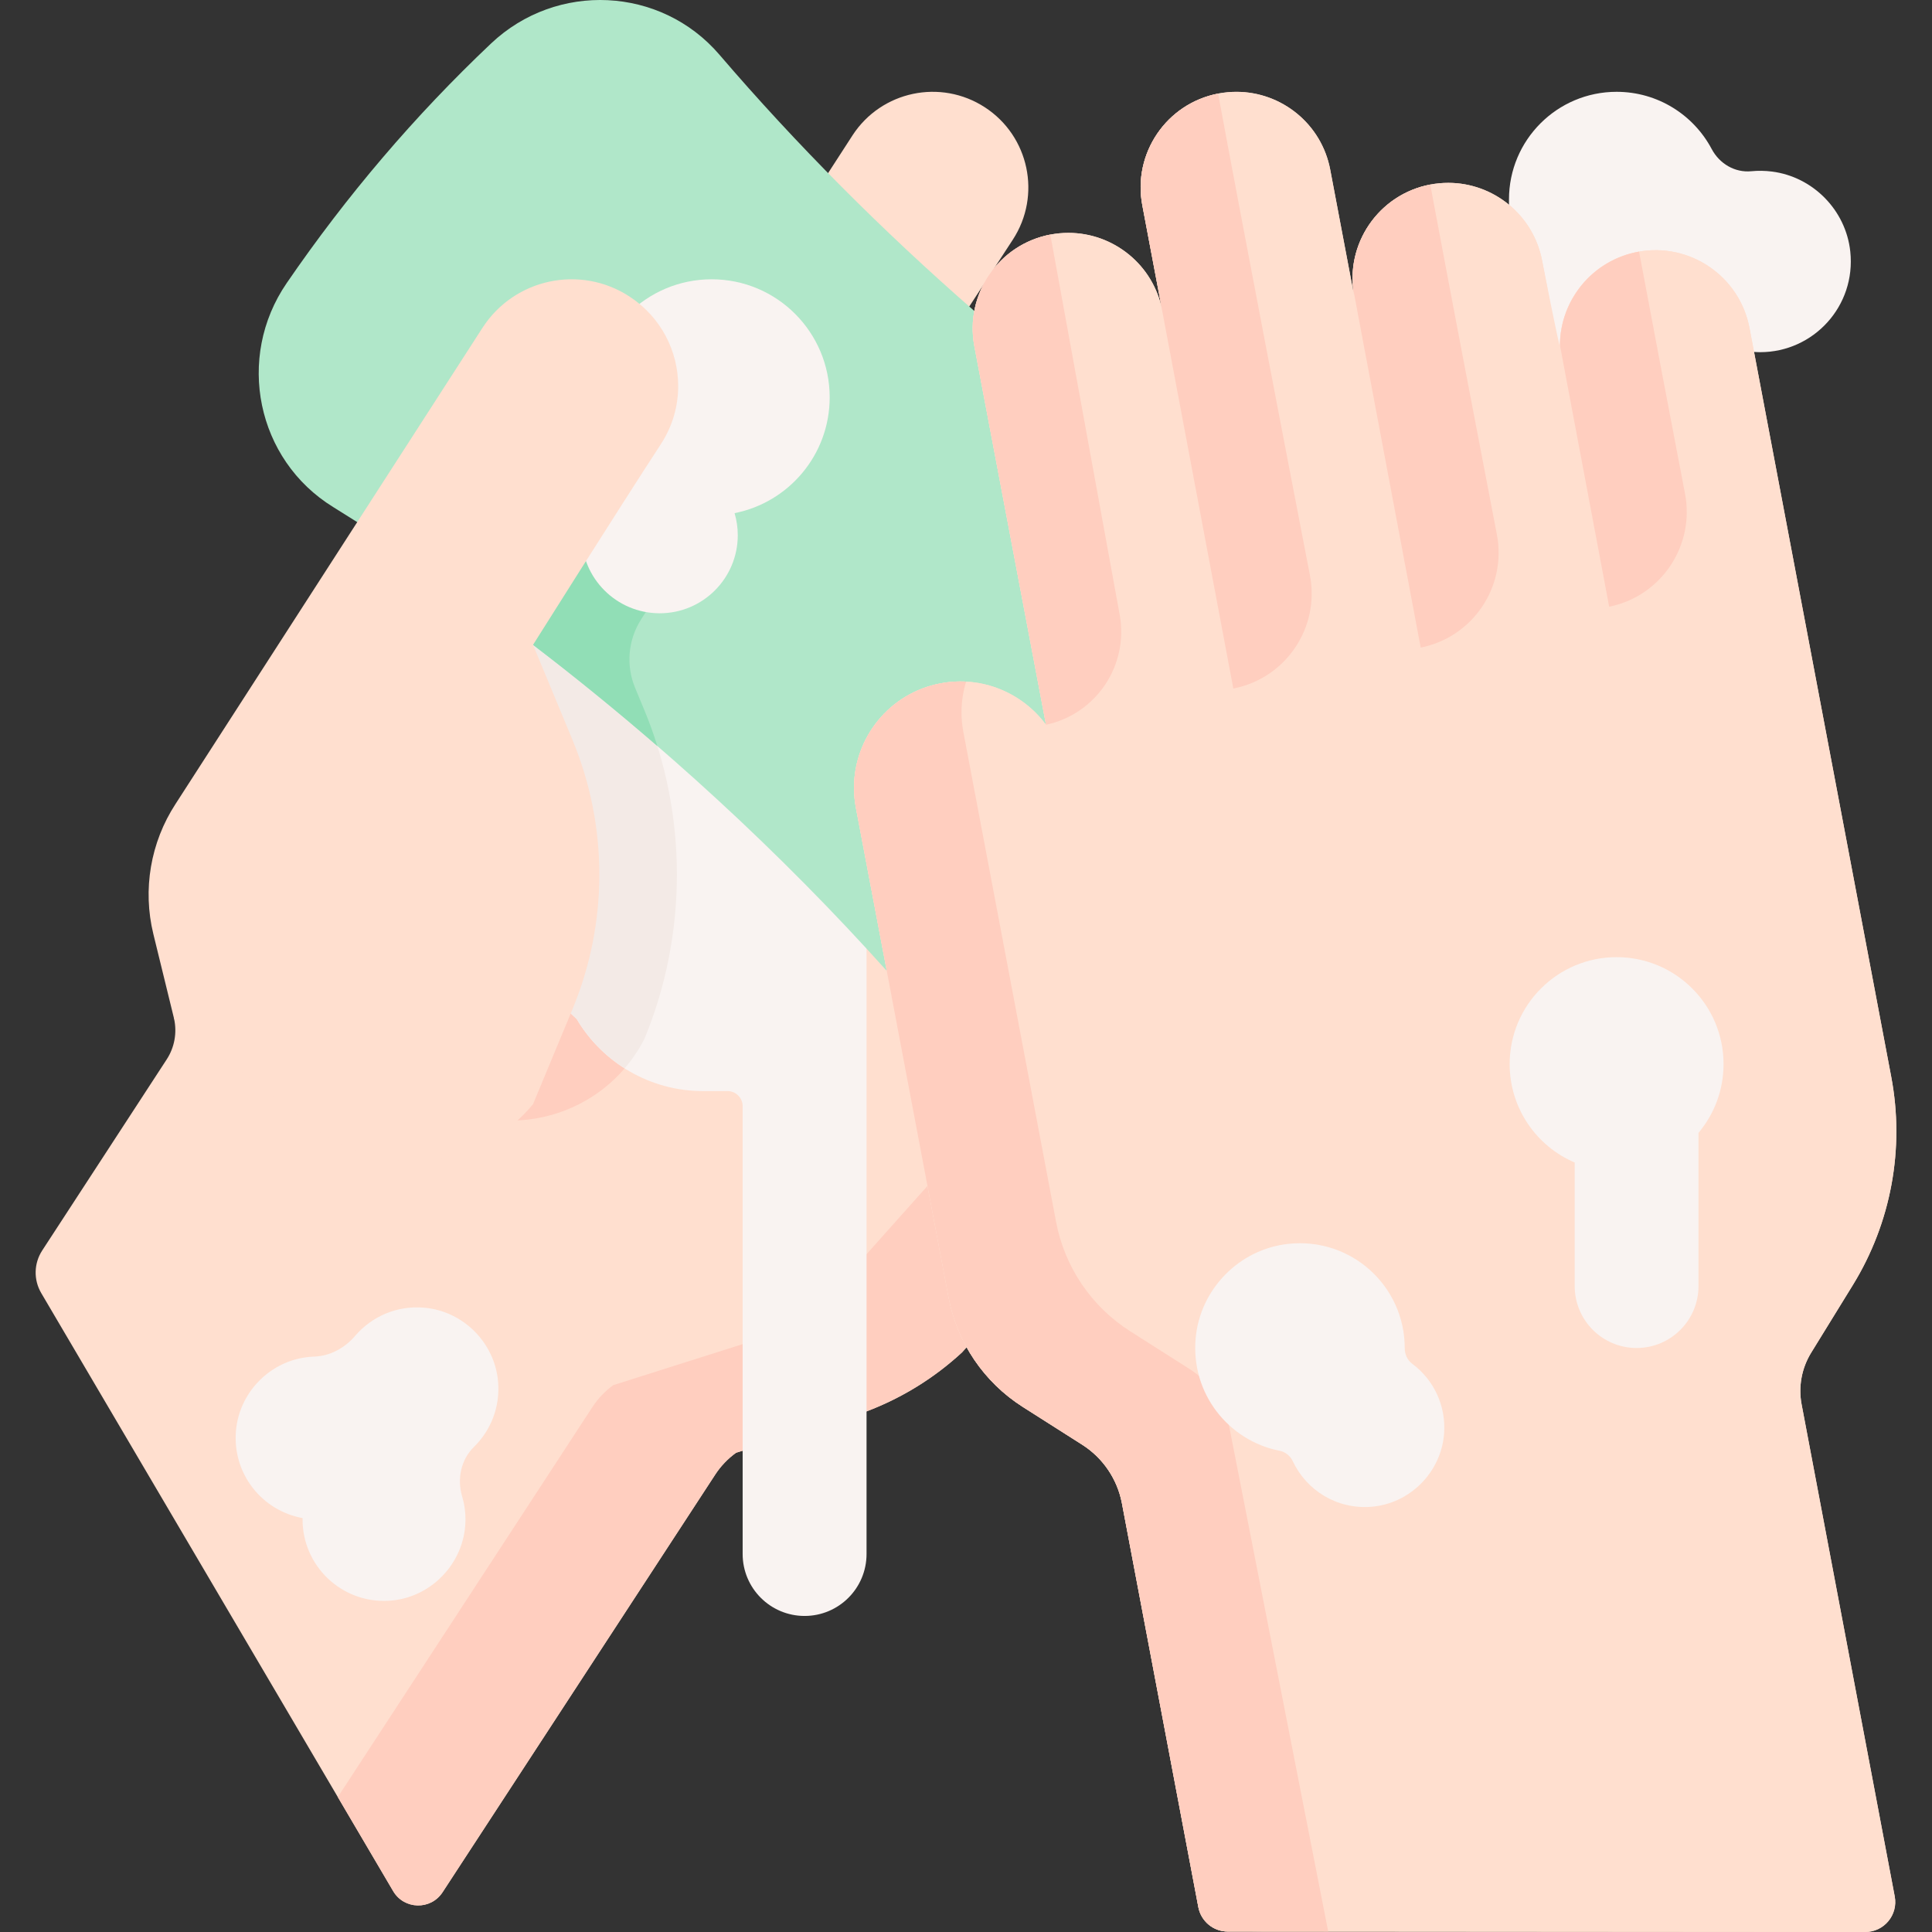 <svg id="Capa_1" enable-background="new 0 0 496.725 496.725" height="512" viewBox="0 0 496.725 496.725" width="512" xmlns="http://www.w3.org/2000/svg"><rect x="0" y="0" width="496.725" height="496.725" fill="#333333" stroke="none"/><g><g id="XMLID_579_"><g><path d="m376.475 202.971-129.14 144.74c-7.11 6.56-15.43 11.72-24.54 15.16l-33.55 10.64c-2.1 1.51-3.93 3.42-5.37 5.63l-70.093 107.37c-3.031 4.643-9.886 4.484-12.698-.295l-90.481-153.761c-2.002-3.402-1.905-7.645.25-10.952l32.023-49.151c1.99-3.07 2.67-6.81 1.89-10.38l8-31.03 128.46-165.73z" fill="#ffdfcf"/></g></g><path d="m181.225 65.212-2.445 3.154 166.136 117.218-129.14 144.74c-7.11 6.56-15.43 11.72-24.54 15.16l-33.55 10.64c-2.1 1.51-3.93 3.42-5.37 5.63l-65.464 100.278 14.231 24.184c2.812 4.779 9.667 4.938 12.698.295l70.093-107.37c1.44-2.21 3.27-4.12 5.37-5.63l33.55-10.64c9.11-3.44 17.43-8.6 24.54-15.16l129.14-144.74z" fill="#ffcebf"/><path d="m450.97 90.484c.519.034 1.039.063 1.567.063 13.727 0 24.684-11.862 23.178-25.895-1.137-10.6-9.565-19.198-20.141-20.544-1.81-.23-3.585-.251-5.304-.084-4.239.412-8.186-1.94-10.182-5.702-4.645-8.754-13.85-14.716-24.451-14.716-15.282 0-27.671 12.389-27.671 27.671v52.62l46.351 3.445z" fill="#f9f3f1"/><g><path d="m165.648 267.168.005-.01c11.168-26.873 11.173-57.703.013-84.584l-6.176-14.878c7.216-11.425 19.806-31.294 27.197-42.614 5.022-7.718 7.678-16.643 7.678-25.81 0-12.661-5.007-24.546-13.705-33.332l-127.895 165.002-3.275 12.701 61.376 38.552c19.132 12.017 44.455 5.068 54.782-15.027z" fill="#ffcebf"/><path d="m148.266 261.992c6.663 11.272 18.901 18.532 32.49 18.532h6.299c2.145 0 3.883 1.739 3.883 3.883v115.133c0 8.796 7.131 15.927 15.927 15.927 8.796 0 15.927-7.131 15.927-15.927v-155.644-106.299h-91.499v108.49z" fill="#f9f3f1"/><path d="m131.293 137.597v108.49l16.973 15.905c3.065 5.185 7.32 9.507 12.333 12.678 1.926-2.247 3.633-4.746 5.049-7.502l.005-.01c11.168-26.873 11.173-57.703.013-84.584l-6.176-14.878c4.974-7.876 12.502-19.764 19.121-30.099z" fill="#f3eae6"/><path d="m260.403 61.616c7.412-11.377 4.199-26.609-7.178-34.021-11.377-7.412-26.609-4.199-34.021 7.178l-36.156 55.883 39.743 28.687z" fill="#ffdfcf"/><g><path d="m92.195 134.462c-2.172-1.379-4.346-2.747-6.525-4.091-19.741-12.176-25.085-38.439-11.972-57.571 15.408-22.479 32.91-43.035 52.555-61.62 16.847-15.938 43.64-14.714 58.728 2.899 19.707 23.005 41.855 45.225 65.523 65.871l98.701 96.207-93.319 99.036-27.893-25.574c-27.115-30.224-58.14-58.77-90.945-83.826l-.002-.005z" fill="#b0e7c9"/></g><path d="m165.666 182.573-2.378-5.729c-2.383-5.741-1.823-12.279 1.502-17.53 4.286-6.767 9.268-14.61 13.821-21.718h-47.318v24.174l5.753 4.018.002.005c10.877 8.308 21.552 17.007 31.961 26.017-.976-3.121-2.084-6.205-3.343-9.237z" fill="#91deb6"/><g id="XMLID_574_"><g><path d="m396.485 67.032 5.01 26.45c-.29-1.55-.43-3.09-.43-4.61 0-11.57 8.22-21.88 20.01-24.12 13.34-2.52 26.21 6.25 28.73 19.59l16.64 87.92 19.8 104.6c3.49 18.45-.03 37.52-9.86 53.51l-10.73 17.42c-2.44 3.97-3.32 8.71-2.45 13.3l23.939 126.492c.899 4.75-2.745 9.145-7.579 9.141l-163.898-.119c-3.702-.003-6.88-2.637-7.568-6.275l-19.644-103.82c-1.18-6.23-4.89-11.69-10.24-15.09l-15.27-9.71c-9.97-6.34-16.86-16.52-19.06-28.12l-14.11-74.56-9.73-51.39c-.33-1.72-.48-3.43-.48-5.12 0-12.88 9.14-24.35 22.26-26.83 10.67-2.02 21.06 2.46 27.11 10.65l-18.42-97.31c-2.53-13.34 6.24-26.2 19.58-28.73 1.54-.29 3.08-.43 4.59-.43 11.59 0 21.91 8.22 24.14 20.02l-5.13-27.12c-2.53-13.34 6.24-26.21 19.59-28.73 1.55-.29 3.09-.43 4.61-.43 11.57 0 21.88 8.22 24.11 20.01l13.62 71.93-7.45-39.38c-2.53-13.34 6.24-26.2 19.58-28.73 1.55-.29 3.09-.43 4.61-.43 11.57.001 21.88 8.221 24.12 20.021z" fill="#ffdfcf"/></g></g><g id="XMLID_582_"><g><path d="m396.485 67.032s4.58 23.36 4.58 21.84c0-11.57 8.22-21.88 20.01-24.12 13.34-2.52 26.21 6.25 28.73 19.59l16.64 87.92 19.8 104.6c3.49 18.45-.03 37.52-9.86 53.51l-10.73 17.42c-2.44 3.97-3.32 8.71-2.45 13.3l23.939 126.492c.899 4.75-2.745 9.145-7.579 9.141l-163.898-.119c-3.702-.003-6.88-2.637-7.568-6.275l-19.644-103.82c-1.18-6.23-4.89-11.69-10.24-15.09l-15.27-9.71c-9.97-6.34-16.86-16.52-19.06-28.12l-14.11-74.56-9.73-51.39c-.33-1.72-.48-3.43-.48-5.12 0-12.88 9.14-24.35 22.26-26.83 10.67-2.02 21.06 2.46 27.11 10.65l-18.42-97.31c-2.53-13.34 6.24-26.2 19.58-28.73 1.54-.29 3.08-.43 4.59-.43 11.59 0 21.91 8.22 24.14 20.02l-5.13-27.12c-2.53-13.34 6.24-26.21 19.59-28.73 1.55-.29 3.09-.43 4.61-.43 11.57 0 21.88 8.22 24.11 20.01l6.17 32.55c-2.53-13.34 6.24-26.2 19.58-28.73 1.55-.29 3.09-.43 4.61-.43 11.57.001 21.88 8.221 24.12 20.021z" fill="#ffdfcf"/></g></g><g><path d="m316.096 367.08c-1.18-6.23-4.89-11.69-10.24-15.09l-15.27-9.71c-9.97-6.34-16.86-16.52-19.06-28.12l-14.11-74.56-9.73-51.39c-.33-1.72-.48-3.43-.48-5.12 0-2.697.429-5.338 1.183-7.842-2.151-.115-4.353.024-6.564.443-13.12 2.48-22.26 13.95-22.26 26.83 0 1.69.15 3.4.48 5.12l9.73 51.39 14.11 74.56c2.2 11.6 9.09 21.78 19.06 28.12l15.27 9.71c5.35 3.4 9.06 8.86 10.24 15.09l19.644 103.82c.688 3.638 3.866 6.272 7.568 6.275l25.823.019z" fill="#ffcebf"/></g><path d="m213.315 102.156c0-16.762-13.588-30.351-30.351-30.351-16.762 0-30.351 13.588-30.351 30.351 0 6.955 2.345 13.36 6.28 18.478-5.622 3.558-9.367 9.816-9.367 16.962 0 11.09 8.99 20.079 20.079 20.079s20.079-8.99 20.079-20.079c0-1.97-.296-3.868-.824-5.667 13.94-2.744 24.455-15.028 24.455-29.773z" fill="#f9f3f1"/><g id="XMLID_576_"><g><path d="m174.365 99.272c0 5.12-1.44 10.29-4.44 14.9-10.95 16.77-32.88 51.62-32.88 51.62l10.15 24.45c9.2 22.16 9.2 47.08-.01 69.24l-10.14 24.41c-13.91 16.841-38.679 19.595-55.948 6.22l-36.332-28.14c-.02-.1-.04-.21-.07-.31l-5.26-21.49c-2.81-11.47-.74-23.6 5.71-33.49l78.95-122.47c8.21-12.63 25.12-16.21 37.74-7.98 8.13 5.29 12.53 14.08 12.53 23.04z" fill="#ffdfcf"/></g></g><g fill="#f9f3f1"><path d="m443.132 273.583c0-15.186-12.311-27.496-27.496-27.496s-27.496 12.311-27.496 27.496c0 11.362 6.892 21.112 16.722 25.303v31.774c0 8.789 7.125 15.914 15.914 15.914s15.914-7.125 15.914-15.914v-39.397c4.018-4.78 6.442-10.946 6.442-17.68z"/><path d="m363.105 350.643c-1.268-.946-1.945-2.459-1.943-4.041 0-.009 0-.018 0-.027 0-15.886-13.753-28.56-30.002-26.765-12.582 1.39-22.623 11.665-23.755 24.273-1.273 14.173 8.44 26.33 21.589 28.919 1.486.293 2.739 1.305 3.382 2.677 3.477 7.429 11.283 12.426 20.177 11.723 9.918-.784 17.971-8.865 18.724-18.786.557-7.358-2.787-13.955-8.172-17.973z"/><path d="m128.05 355.142c-.89-9.932-8.921-17.993-18.849-18.918-7.166-.668-13.66 2.283-17.893 7.231-2.661 3.11-6.412 5.187-10.503 5.328-.806.028-1.623.102-2.448.226-9.44 1.418-16.841 9.281-17.686 18.79-.989 11.133 6.746 20.639 17.133 22.507-.002.118-.018.232-.018.35 0 11.942 9.996 21.55 22.077 20.913 10.844-.572 19.594-9.644 19.804-20.501.043-2.205-.258-4.332-.852-6.333-1.341-4.522-.311-9.444 3.056-12.747 4.288-4.207 6.771-10.238 6.179-16.846z"/></g></g><g fill="#ffcebf"><path d="m317.092 177.023.108-.021c13.429-2.664 22.183-15.673 19.585-29.115-6.339-32.802-17.527-90.923-23.601-123.823-13.293 2.566-22.012 15.402-19.489 28.708z"/><path d="m365.269 166.498c13.419-2.666 22.167-15.663 19.581-29.097-5.596-29.067-12.419-64.707-17.124-89.953-12.665 2.418-21.195 14.15-19.836 26.753z"/><path d="m433.224 126.934c-4.161-21.718-8.467-44.335-11.813-62.244-11.935 2.1-20.294 12.443-20.342 24.082l12.658 67.221.153-.032c13.289-2.778 21.899-15.693 19.344-29.027z"/><path d="m287.872 158.031c-4.794-26.255-12.594-68.979-17.831-97.718-13.309 2.555-22.052 15.396-19.526 28.718l18.42 97.31c12.925-2.772 21.312-15.305 18.937-28.31z"/></g></g></svg>